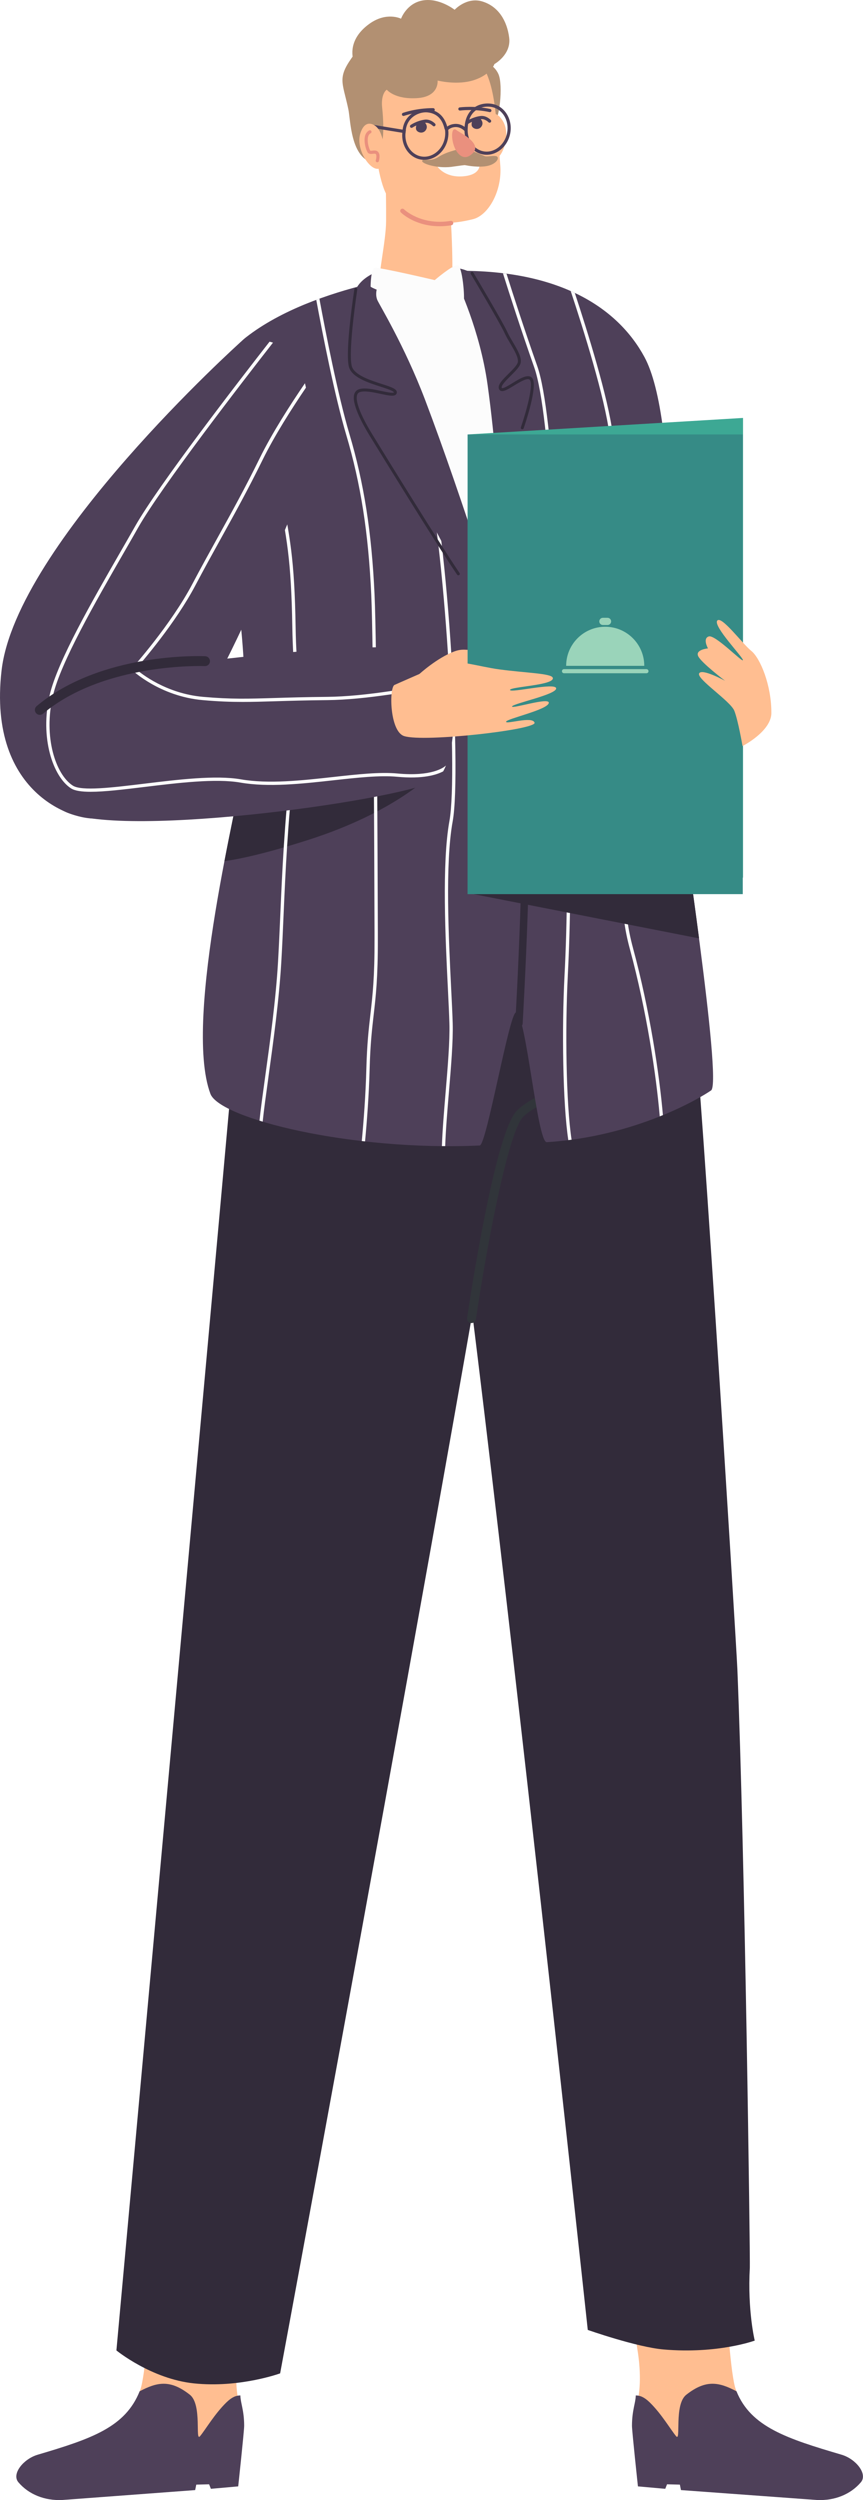<svg xmlns="http://www.w3.org/2000/svg" width="372.97" height="1080" viewBox="0 0 372.97 1080"><g id="a"/><g id="b"><g id="c"><g id="d"><g><path d="M88.01 1055.68c-2.31 2.79-19.82-23.08-27.66-22.67.08-.2.17-.41.25-.61 2.39-6.24 3.93-34.46 3.93-34.46l41.89 2.8s-7.22 22.33-2.97 37.91c-1.79-.04-13.13 14.25-15.44 17.04z" fill="#ffbe91"/><path d="M16.25 1060.42c23.58-6.96 37.88-11.96 44.1-27.41 7.51-3.94 13.14-5.24 21.7 1.49 5.44 4.28 2.12 20.67 4.43 17.88 2.31-2.79 6.31-9.64 11.37-14.57 2.37-2.31 4.25-3.03 6.04-3 .03 3.18 1.6 6.23 1.64 13.05.01 2.24-2.58 26.23-2.58 26.23l-11.81 1.05-.77-1.95-5.54.14-.48 2.36-57.54 4.29c-7.45.32-14.35-2.37-18.85-7.65-3.07-3.59 2.12-10.08 8.3-11.91z" fill="#4e4059"/></g><g><path d="M290.64 1055.68c2.31 2.79 19.82-23.08 27.66-22.67-.08-.2-.17-.41-.25-.61-2.39-6.24-3.93-34.46-3.93-34.46l-41.89 2.8s7.22 22.33 2.97 37.91c1.79-.04 13.13 14.25 15.44 17.04z" fill="#ffbe91"/><path d="M363.75 1060.42c-23.58-6.96-39.22-11.96-45.45-27.41-7.51-3.94-13.14-5.24-21.7 1.49-5.44 4.28-2.12 20.67-4.43 17.88-2.31-2.79-6.31-9.64-11.37-14.57-2.37-2.31-4.25-3.03-6.04-3-.03 3.18-1.6 6.23-1.64 13.05-.01 2.24 2.58 26.23 2.58 26.23l11.81 1.05.77-1.95 5.54.14.48 2.36 58.89 4.29c7.45.32 14.35-2.37 18.85-7.65 3.07-3.59-2.12-10.08-8.3-11.91z" fill="#4e4059"/></g><path d="M183.37 429.8c8.11-5.23 70.65 576.7 70.65 576.7.0.0 21.15 7.45 32.82 8.45 23.45 2.01 39.34-3.84 39.34-3.84.0.0-3.16-12.95-2.12-31.51.19-3.44-2.11-178.84-5.39-258.64-.46-11.26-17.76-292.25-20.58-296.91-4.97-8.21-114.71 5.75-114.71 5.75z" fill="#322b3a"/><path d="M103.49 428.56c-1.54 19.62-53.18 586.8-53.18 586.8.0.0 15.06 12.31 33.48 14.23 19.79 2.07 37.28-4.32 37.28-4.32.0.0 111.41-599.71 107.01-609.51-3.68-8.21-117.74-74.31-124.59 12.8z" fill="#322b3a"/><path d="M203.78 571.54c-.09.0-.19.0-.28-.02-1.05-.15-1.77-1.13-1.62-2.18 1.21-8.2 12.1-80.36 21.56-89.63 9.55-9.36 34.39-15.1 35.44-15.34 1.03-.24 2.06.41 2.3 1.44.24 1.03-.41 2.06-1.44 2.3-.25.06-24.83 5.74-33.61 14.34-6.46 6.34-15.77 55.77-20.45 87.45-.14.95-.96 1.64-1.89 1.64z" fill="#31353a"/><path d="M189.49 117.25s-52.99 4.96-83.11 28.42c-27.34 21.3-1.74 84.8-.61 152.19.21 12.15-.13 23.04-.86 33.5-.73 10.51-26.06 108.72-13.98 141.15 3.98 10.68 60.71 24.87 116.4 22.33 2.94-.13 12.77-57.33 15.68-57.49 4.26-.23 9.15 56.32 13.3 56.06 38.61-2.44 66.46-19.19 71.01-22.36 4.97-3.45-13.3-121.32-13.67-127.97-4.07-72.42-.38-161.54-15.13-188.84-11.5-21.29-37.9-39.69-89.04-37z" fill="#4e4059"/><path d="M185.96 334.84l-82.01 2.51c-1.4 7.34-4.13 19.9-6.95 34.68 6.86-.98 18.24-3.43 36.46-9.27 36.95-11.85 52.5-27.91 52.5-27.91z" fill="#322b3a"/><g><path d="M115.99 465.45c2.07-14.93 4.64-33.52 5.59-49.92.39-6.69.68-13.3.98-20.3.8-18.32 1.71-39.09 4.72-66.13 2.72-24.42 2.26-29.66 1.52-38.33-.39-4.53-.88-10.16-1.04-20.03-.48-29.25-2.42-38.93-6.67-60.16-2.82-14.08-12.15-43.44-18.15-61.72-.37.41-.74.84-1.08 1.27 6 18.29 15.07 46.92 17.83 60.73 4.23 21.14 6.16 30.79 6.64 59.9.16 9.93.65 15.59 1.04 20.13.74 8.58 1.19 13.76-1.51 38.05-3.01 27.09-3.92 47.88-4.72 66.22-.31 7-.6 13.6-.98 20.29-.94 16.34-3.51 34.9-5.58 49.81-1.04 7.53-1.94 14.04-2.44 18.86.46.14.92.28 1.39.42.0-.05.01-.09.02-.14.49-4.81 1.4-11.36 2.45-18.95z" fill="#fcfcfc"/><path d="M158.33 461.56c-.3 11.41-1.16 22.67-1.98 31.36.47.05.94.11 1.42.16.82-8.72 1.69-20.03 1.99-31.48.28-10.57 1.02-16.96 1.73-23.14.92-7.93 1.86-16.12 1.81-33.09v-2.78c-.12-33.81-.41-123.63-1.43-145.81-1.22-26.77-4.57-48.14-10.86-69.3-5.01-16.88-10.31-44.06-12.97-58.44-.45.16-.9.33-1.36.5 2.68 14.48 7.96 41.51 12.96 58.35 6.25 21.04 9.58 42.31 10.8 68.96 1.01 22.15 1.31 111.95 1.42 145.75v2.78c.06 16.88-.84 24.67-1.79 32.92-.72 6.21-1.46 12.64-1.74 23.27z" fill="#fcfcfc"/><path d="M195.65 442.08c-.11-3.93-.36-9.03-.66-14.94-1.06-21.52-2.67-54.05.65-72.3 4.15-22.84-2.99-135.01-11.6-157.21-6.46-16.65-21.9-57.31-28.27-74.1-.46.12-.92.24-1.39.37 6.34 16.7 21.85 57.54 28.33 74.24 4.45 11.49 8.31 47.57 10.43 77.51 2.59 36.57 3.03 68.29 1.1 78.93-3.34 18.41-1.73 51.03-.67 72.62.29 5.9.54 11 .65 14.91.22 7.64-.73 18.9-1.64 29.78-.7 8.37-1.38 16.49-1.6 23.21.48.0.95.0 1.43.01.22-6.8.91-15.03 1.59-23.11.92-10.93 1.87-22.23 1.65-29.94z" fill="#fcfcfc"/><path d="M245.39 421.5c1.12-21.39 1.7-53.31.0-78.74-.38-5.62-.78-17.19-1.29-31.83-1.71-49.36-4.59-131.96-11.88-152.7-5.64-16.02-10.4-30.75-13.31-39.99-.51-.07-1.04-.13-1.55-.19 2.89 9.2 7.75 24.26 13.52 40.65 7.23 20.53 10.09 103 11.8 152.28.51 14.66.91 26.23 1.29 31.87 1.7 25.37 1.11 57.23.0 78.57-1.19 22.7-.77 55.42 1.64 71.1.47-.06.95-.11 1.42-.18-2.4-15.55-2.81-48.19-1.63-70.85z" fill="#fcfcfc"/><path d="M273.59 409.6c-4.78-17.63-2.94-28.56-.8-41.22 1.26-7.45 2.55-15.14 2.73-25.1.47-26.92-7.61-131.75-10.69-155.7-2.04-15.89-10.78-43.98-16.41-61.04-.58-.27-1.17-.54-1.77-.81 5.59 16.86 14.68 45.85 16.76 62.03 3.08 23.92 11.15 128.62 10.68 155.49-.17 9.85-1.46 17.49-2.71 24.88-2.16 12.82-4.03 23.89.83 41.83 7.26 26.76 11.42 54.79 12.89 72.1.0.07.01.14.02.21.47-.19.93-.37 1.38-.56-1.5-17.39-5.67-45.39-12.92-72.13z" fill="#fcfcfc"/></g><path d="M224.28 443.69s-.06.0-.09.0c-.88-.05-1.55-.8-1.5-1.68.05-.87 5.01-87.45 1.73-106.9-.15-.87.44-1.69 1.31-1.84.87-.14 1.69.44 1.84 1.31 3.34 19.8-1.49 104.04-1.69 107.61-.05.85-.75 1.5-1.59 1.5z" fill="#322b3a"/><g><path d="M173.93 114.59s-14.54 1.31-19.55 9.32c-5 8.01-3.15 34.91.91 37.05 4.06 2.14 14.87 7.13 15.58 8.55.71 1.43-10.68-1.6-10.03 2.67.65 4.28 47.88 101.29 51.44 94.7 3.56-6.59 12.63-95.95 11.21-97.37-1.43-1.43-8.73.36-8.73.36.0.0 8.3-10.33 8.87-13.18.57-2.85-13.41-31.18-18.27-37.41-4.86-6.24-31.44-4.67-31.44-4.67z" fill="#4e4059"/><path d="M165.71 118.95s-4.54 5.7-2.68 10.57c.66 1.72 11.74 19.66 20.68 43.19 16.36 43.06 34.85 102.91 34.95 102.62.1-.3-1.62-63.69-7.93-109.04-3.31-23.82-12.91-43.53-13.34-44.63-1.24-3.2-22.16-8.54-31.68-2.71z" fill="#fcfcfc"/><path d="M166.45 72.63s.49 9.49.41 22.96c-.05 8.95-3.84 24.45-2.62 27.83.82 2.27 28.59 5.02 30.76-1.62 1.52-4.66-.85-38.71-.85-38.71l-27.7-10.47z" fill="#ffbe91"/><path d="M187.89 121.01s-24.13-5.68-25.86-5.3c-1.73.38-1.86 7.24-1.86 8.08s21.59 8.35 21.93 7.63c.35-.73 6.62-5.45 6.62-5.45.0.0 11.05 5.45 11.65 4.24s-.47-15.5-2.67-15.62c-2.2-.12-9.82 6.42-9.82 6.42z" fill="#fcfcfc"/><path d="M208.58 26.58s4.84.8 6.87 5.52c2.04 4.72.43 20.54-2.33 21.54-2.76 1-13.45-23.76-4.54-27.06z" fill="#b29072"/><path d="M208.81 54.62c.28-2.08 1.17-3.86 2.58-4.82 1.53-1.05 3.71-1.28 6 2.58 4.28 7.19-2.11 20.73-6.37 15.52-2.99-3.65-2.67-9.87-2.21-13.28z" fill="#ffbe91"/><path d="M178.62 26.5c-10.53 2.68-17.77 12.32-17.45 23.18.48 16.14 3.24 31 6.49 35.31 6.89 9.16 18.86 14.19 36.74 9.7 6.85-1.72 12.69-12.46 11.81-23.26-.58-7.18-.91-12.99-1.31-16.03-1.01-7.59-1.69-33.19-16.24-32.13-6.21.45-13.5 1.57-20.03 3.23z" fill="#ffbe91"/><path d="M177.18 30.92c1.89 3.06-3.48 6.66-8.65 7.26-2.63.31-3.81 4.02-3.39 8.08.5 4.74 1.17 14.01-.91 18.18-2.08 4.17-3.98 6.17-6.46 4.27-6.31-4.85-6.35-17.41-7.24-21.57-2.58-12.16-5.08-13.49 2.76-23.9 4.55-6.04 19.54.65 23.88 7.68z" fill="#b29072"/><path d="M187.68 54.57c-.23.04-.47-.03-.64-.21-.01-.01-1.48-1.55-3.31-1.3-3.11.43-5.45 2.04-5.47 2.05-.31.22-.74.14-.96-.17-.22-.31-.14-.74.17-.96.11-.07 2.62-1.81 6.07-2.29 2.55-.35 4.43 1.64 4.51 1.73.26.28.24.71-.04.97-.1.09-.21.15-.33.17z" fill="#4e4059"/><path d="M187.34 48.08s-.1.01-.15.01c-.06.0-6.23-.14-12.59 1.97-.36.12-.75-.08-.87-.44-.12-.36.08-.75.44-.87 6.59-2.19 12.79-2.04 13.06-2.03.38.01.68.33.67.71.0.33-.25.6-.56.66z" fill="#4e4059"/><path d="M211.85 48.42c-.09.02-.18.02-.28.0-6.54-1.45-12.66-.68-12.72-.67-.38.05-.72-.22-.77-.59-.05-.38.23-.73.59-.77.26-.03 6.41-.81 13.19.69.37.08.6.45.52.82-.06.28-.28.48-.54.53z" fill="#4e4059"/><path d="M207.25 71.29c-9.17.0-18.34.48-18.34.48.0.0 2.96 4.92 10.87 4.43 7.9-.49 7.48-4.91 7.48-4.91z" fill="#fcfcfc"/><path d="M183.32 52.64s2 1.64.71 3.56c-1.3 1.92-4.05 1-4.25-.52-.2-1.52.79-4.14 3.54-3.04z" fill="#4e4059"/><path d="M211.73 53c-.23.04-.47-.03-.64-.21-.01-.01-1.48-1.55-3.31-1.3-3.11.43-5.45 2.04-5.47 2.05-.31.22-.74.14-.96-.17-.22-.31-.14-.74.17-.96.11-.07 2.62-1.81 6.07-2.29 2.55-.35 4.43 1.64 4.51 1.73.26.28.24.71-.04.97-.1.09-.21.15-.33.17z" fill="#4e4059"/><path d="M207.38 51.07s2 1.64.71 3.56c-1.3 1.92-4.05 1-4.25-.52-.2-1.52.79-4.14 3.54-3.04z" fill="#4e4059"/><path d="M192.94 56.24c-.36.07-.72-.16-.8-.52-1.01-4.32-3.34-6.65-7.12-7.14-2.28-.3-4.93.52-6.77 2.09-1.85 1.57-2.87 3.82-2.95 6.51-.01.38-.33.68-.71.67-.38-.01-.68-.33-.67-.71.12-3.89 1.93-6.23 3.43-7.51 2.15-1.83 5.15-2.75 7.84-2.4 4.35.56 7.14 3.32 8.28 8.19.09.37-.14.74-.51.83h-.03z" fill="#4e4059"/><path d="M211.44 66.79c-.94.12-1.91.09-2.87-.1-4.46-.88-7.71-5.12-7.83-10.14-1.61-1.57-3.24-1.76-4.35-1.63-1.27.14-2.27.75-2.67 1.2.15 1.27.1 2.55-.15 3.81-1.19 6.01-6.54 10.02-11.92 8.96-4.97-.99-8.28-5.98-7.78-11.53l-14.26-2.32c-.37-.07-.62-.42-.55-.8.07-.37.43-.62.8-.55l15.55 2.55-.1.66c-.74 5.09 2.16 9.77 6.6 10.65 4.64.92 9.26-2.61 10.31-7.88.24-1.2.27-2.42.1-3.63l-.03-.24.12-.21c.51-.85 1.96-1.83 3.82-2.03 1.19-.14 2.86.0 4.55 1.24.31-4.28 2.11-6.66 3.64-7.93 2.22-1.84 5.39-2.57 8.47-1.96 5.38 1.07 8.79 6.82 7.6 12.83-.98 4.93-4.75 8.52-9.05 9.06zm-9.33-10.8v.28c0 4.49 2.83 8.3 6.73 9.08 4.64.92 9.26-2.61 10.31-7.88 1.04-5.26-1.88-10.29-6.52-11.22-2.68-.53-5.42.09-7.32 1.67-2.06 1.7-3.16 4.49-3.19 8.06z" fill="#4e4059"/><g><path d="M164.62 57.85c-.73-1.97-1.99-3.5-3.58-4.13-1.72-.68-3.9-.42-5.29 3.84-2.59 7.96 6.64 19.75 9.65 13.73 2.11-4.22.42-10.22-.78-13.44z" fill="#ffbe91"/><path d="M163.19 70.1c-.11.02-.22.02-.33-.02-.36-.11-.56-.5-.45-.86.26-.84.43-2.27-.02-2.68-.22-.2-.63-.17-1.24-.1-.77.09-1.84.22-2.38-.79-.62-1.14-1.43-3.71-1.16-6.13.29-2.54 1.96-3.18 2.03-3.21.36-.13.75.05.88.41.13.35-.05.74-.4.88-.06.03-.96.44-1.15 2.08-.24 2.08.49 4.37 1 5.32.09.16.34.16 1.01.08.73-.09 1.63-.2 2.34.45 1.26 1.17.49 3.8.4 4.1-.08.25-.28.42-.53.47z" fill="#ea907e"/></g><path d="M189.95 97.73c-10.59.0-16.42-5.68-16.7-5.96-.37-.37-.37-.98.0-1.35.37-.37.98-.37 1.35.0.1.1 7.39 7.1 20.18 5 .52-.08 1.01.27 1.1.79.09.52-.27 1.01-.79 1.1-1.82.3-3.53.43-5.14.43z" fill="#ea907e"/><path d="M197.72 64.62s-4.89 1.01-8.17 3.15c-3.59 2.34-6.62.55-7.1 1.67-.48 1.12 6 3.37 12.47 2.66l5.88-.81s4.57 1.05 8.73.58c4.16-.47 6.12-2.88 5.52-3.99-.59-1.12-4.34.01-5.46-.4s-3.56-1.72-6.06-2.26-3.6-1.34-5.82-.59z" fill="#b29072"/><path d="M197.3 56.23c1.34 1.1 12.7 6.21 5.94 10.87-2.84 1.96-5.24-.08-6.63-3.05-1.8-3.85-1.66-9.74.69-7.82z" fill="#ea907e"/><path d="M167.14 38.72s3.33 4.28 13.07 3.68 8.91-7.6 8.91-7.6c0 0 8.61 2.2 15.86-.24 7.25-2.43 8.7-6.88 8.7-6.88.0.0 7.32-4.04 6.38-11.4-.93-7.36-4.69-13.49-11.52-15.62-6.83-2.14-12.06 3.56-12.06 3.56.0.0-6.65-5.24-13.72-4.04-7.07 1.19-9.44 7.9-9.44 7.9.0.0-6.3-3.21-13.84 2.32-7.54 5.52-8 11.95-6.53 16.51s10.69 13.01 14.19 11.82z" fill="#b29072"/></g><path d="M302.12 405.37c-1.41-10.76-2.88-21.45-4.2-30.87l-93.18 11.76 97.38 19.12z" fill="#322b3a"/><path d="M104.01 147.74S6.99 234.91.68 289.6c-6.31 54.69 33.25 66.21 43.27 63.7 33.66-8.41 73.48-111.3 81.67-130.23 8.2-18.93 19.32-84.04-21.61-75.33z" fill="#4e4059"/><path d="M43.95 291.4s128.34-18.68 142.43-9.01c13.15 9.01 11.7 45.82 2.71 54.09-8.99 8.27-135.87 26.38-161.09 14.09-25.22-12.29-6.29-56.46 15.94-59.16z" fill="#4e4059"/><g><path d="M192.76 330.66c-.96.91-6.11 4.87-20.98 3.48-7.61-.72-17.39.36-27.74 1.51-13.74 1.52-27.95 3.09-39.96 1.01-10.83-1.88-27.28.12-41.8 1.89-13.89 1.69-27.01 3.28-30.82.82-7.41-4.79-12.79-21.03-8.57-38.91 3.42-14.46 18.39-40.46 30.42-61.36 2.28-3.95 4.45-7.72 6.41-11.2 9.94-17.56 45.24-63.21 58.26-79.88-.48-.16-.97-.3-1.48-.42-13.31 17.05-48.12 62.12-58.02 79.6-1.97 3.47-4.13 7.24-6.41 11.19-12.08 20.98-27.11 47.08-30.57 61.74-4.37 18.48 1.37 35.38 9.18 40.43 1.66 1.08 4.63 1.49 8.52 1.49 6.03.0 14.27-1 23.24-2.09 14.42-1.75 30.76-3.74 41.38-1.9 12.21 2.12 26.52.54 40.36-.99 10.28-1.13 19.98-2.21 27.45-1.51 11.04 1.04 16.97-.78 19.91-2.34.43-.78.83-1.63 1.21-2.55z" fill="#fcfcfc"/><path d="M112.19 198.05c-6.17 12.59-12.21 23.49-18.05 34.03-3.6 6.49-7.31 13.2-10.96 20.12-9.35 17.77-25.86 36.2-26.03 36.38-.26.29-.24.72.04.99.12.11 11.93 11.25 30.43 12.88 6.67.59 11.96.78 17.27.78 4.39.0 8.8-.13 14.01-.29 6.16-.19 13.13-.4 22.59-.49 16.45-.15 38-3.99 52.7-7.06-.13-.46-.26-.92-.4-1.37-14.63 3.05-36.01 6.86-52.31 7.01-9.47.09-16.46.3-22.62.49-11.45.35-19.01.58-31.11-.49-15.85-1.39-26.64-9.95-29.06-12.03 2.79-3.18 17.22-19.92 25.76-36.14 3.64-6.91 7.35-13.61 10.94-20.09 5.85-10.56 11.9-21.47 18.09-34.09 5.11-10.41 12.63-22.21 18.74-31.21-.13-.64-.27-1.28-.43-1.91-6.26 9.17-14.25 21.58-19.6 32.49z" fill="#fcfcfc"/></g><path d="M17.21 308.81c-.61.0-1.22-.26-1.64-.76-.76-.9-.64-2.25.26-3.01 27.81-23.32 71.04-21.64 72.87-21.56 1.18.05 2.09 1.05 2.04 2.23-.05 1.18-1.06 2.09-2.23 2.04-.43-.02-43.41-1.67-69.93 20.56-.4.34-.89.5-1.37.5z" fill="#322b3a"/><path d="M181.25 291.17s7.62-6.99 15.11-9.76c4.72-1.74 5.65.27 15.81-1.13 6.21-.85 8.55 1.01 4.44 3.83-4.11 2.81-10.05 1.43-12.29 4.41-2.24 2.99-18.47 16.24-24.88 12.59-6.42-3.65 1.82-9.94 1.82-9.94z" fill="#ffbe91"/><path d="M321.12 379.11 202.11 386.25V187.68L321.12 180.54V379.11z" fill="#3da894"/><path d="M202.11 187.68h118.9v198.58H202.11z" fill="#368b86"/><path d="M170.42 295.92s17.96-8.04 22.13-9.37c5.34-1.71 14.28 1.41 23.23 2.62 11.37 1.54 22.47 1.71 23.11 3.6 1.11 3.28-18.61 3.86-18.47 5.29.14 1.43 19.61-3.38 19.94-.72.33 2.67-18.59 6.54-19.06 7.83s16.12-4.13 15.88-1.55c-.27 2.99-18.24 6.84-18.46 8.15-.22 1.31 11.45-2.57 12.31.43.86 2.99-47.63 8.54-56.35 5.79-6.24-1.97-6.55-20.45-4.26-22.08z" fill="#ffbe91"/><path d="M333.37 307.99c.06-11.98-4.79-23.67-8.67-26.8-3.89-3.13-13.03-15.54-14.75-13.05s11.15 15.75 11.13 17.03c-.02 1.28-11.98-11.13-14.76-10.24-2.78.89-.34 5.17-.34 5.17.0.0-5.53.49-4.26 3.32 1.28 2.84 11.64 10.68 11.64 10.68.0.0-10.2-5.58-11.23-3.15-1.04 2.43 13.58 11.93 15.23 16.1s3.55 15.24 3.55 15.24c0 0 12.43-6.33 12.47-14.3z" fill="#ffbe91"/><g><path d="M261.56 270.75c-9.32.0-16.88 7.56-16.88 16.88h33.76c0-9.32-7.56-16.88-16.88-16.88z" fill="#9ad4ba"/><path d="M262.56 266.88h-2c-.86.0-1.56.7-1.56 1.56s.7 1.56 1.56 1.56h2c.86.0 1.56-.7 1.56-1.56s-.7-1.56-1.56-1.56z" fill="#9ad4ba"/><path d="M279.38 289.06h-35.63c-.49.0-.89.4-.89.89s.4.89.89.89h35.63c.49.0.89-.4.89-.89s-.4-.89-.89-.89z" fill="#9ad4ba"/></g><path d="M198.08 248.53c-.2.0-.4-.1-.53-.28-8.78-12.92-32.14-50.81-37.92-60.25-3.03-4.95-7.9-13.85-6.48-17.88.34-.95.98-1.61 1.93-1.94 2.39-.85 6.25-.02 9.66.71 1.93.41 5.15 1.11 5.49.62-.14-.66-3.33-1.69-5.66-2.44-5.7-1.84-12.79-4.14-13.84-8.84-1.59-7.16 2.25-32.26 2.42-33.32.05-.35.38-.59.73-.53.35.05.59.38.53.73-.04.26-3.97 25.92-2.43 32.85.88 3.99 7.88 6.25 12.98 7.9 4.12 1.33 6.61 2.14 6.55 3.67-.02.42-.2.76-.51 1.01-.97.75-3.01.36-6.53-.4-3.08-.66-6.91-1.48-8.96-.75-.57.2-.95.58-1.15 1.17-.91 2.57 1.41 8.69 6.36 16.79 5.77 9.43 29.12 47.3 37.89 60.19.2.29.12.69-.17.89-.11.07-.23.11-.36.11z" fill="#322b3a"/><path d="M225.71 185.46c-.07.0-.14-.01-.21-.04-.33-.11-.51-.48-.39-.81 2.34-6.77 5.48-18.3 3.93-20.44-.91-1.26-4.36.85-6.88 2.4-2.69 1.65-4.4 2.64-5.57 2.33-.38-.1-.67-.34-.86-.69-.95-1.79 1.37-4.09 4.06-6.76 1.73-1.72 3.7-3.67 3.98-4.92.43-1.93-1.42-5.06-3.21-8.09-.89-1.51-1.81-3.07-2.47-4.52-1.96-4.3-14.49-25.35-14.62-25.56-.18-.3-.08-.69.22-.87.3-.18.69-.08.87.22.52.87 12.7 21.32 14.68 25.68.63 1.38 1.53 2.92 2.41 4.4 2 3.39 3.9 6.6 3.36 9.02-.36 1.62-2.29 3.53-4.32 5.55-1.83 1.81-4.34 4.3-3.83 5.25.02.04.03.05.07.06.7.18 2.84-1.13 4.57-2.19 3.27-2 6.97-4.28 8.58-2.06 2.44 3.38-3.12 19.75-3.76 21.61-.09.26-.34.43-.6.43z" fill="#322b3a"/></g></g></g></svg>